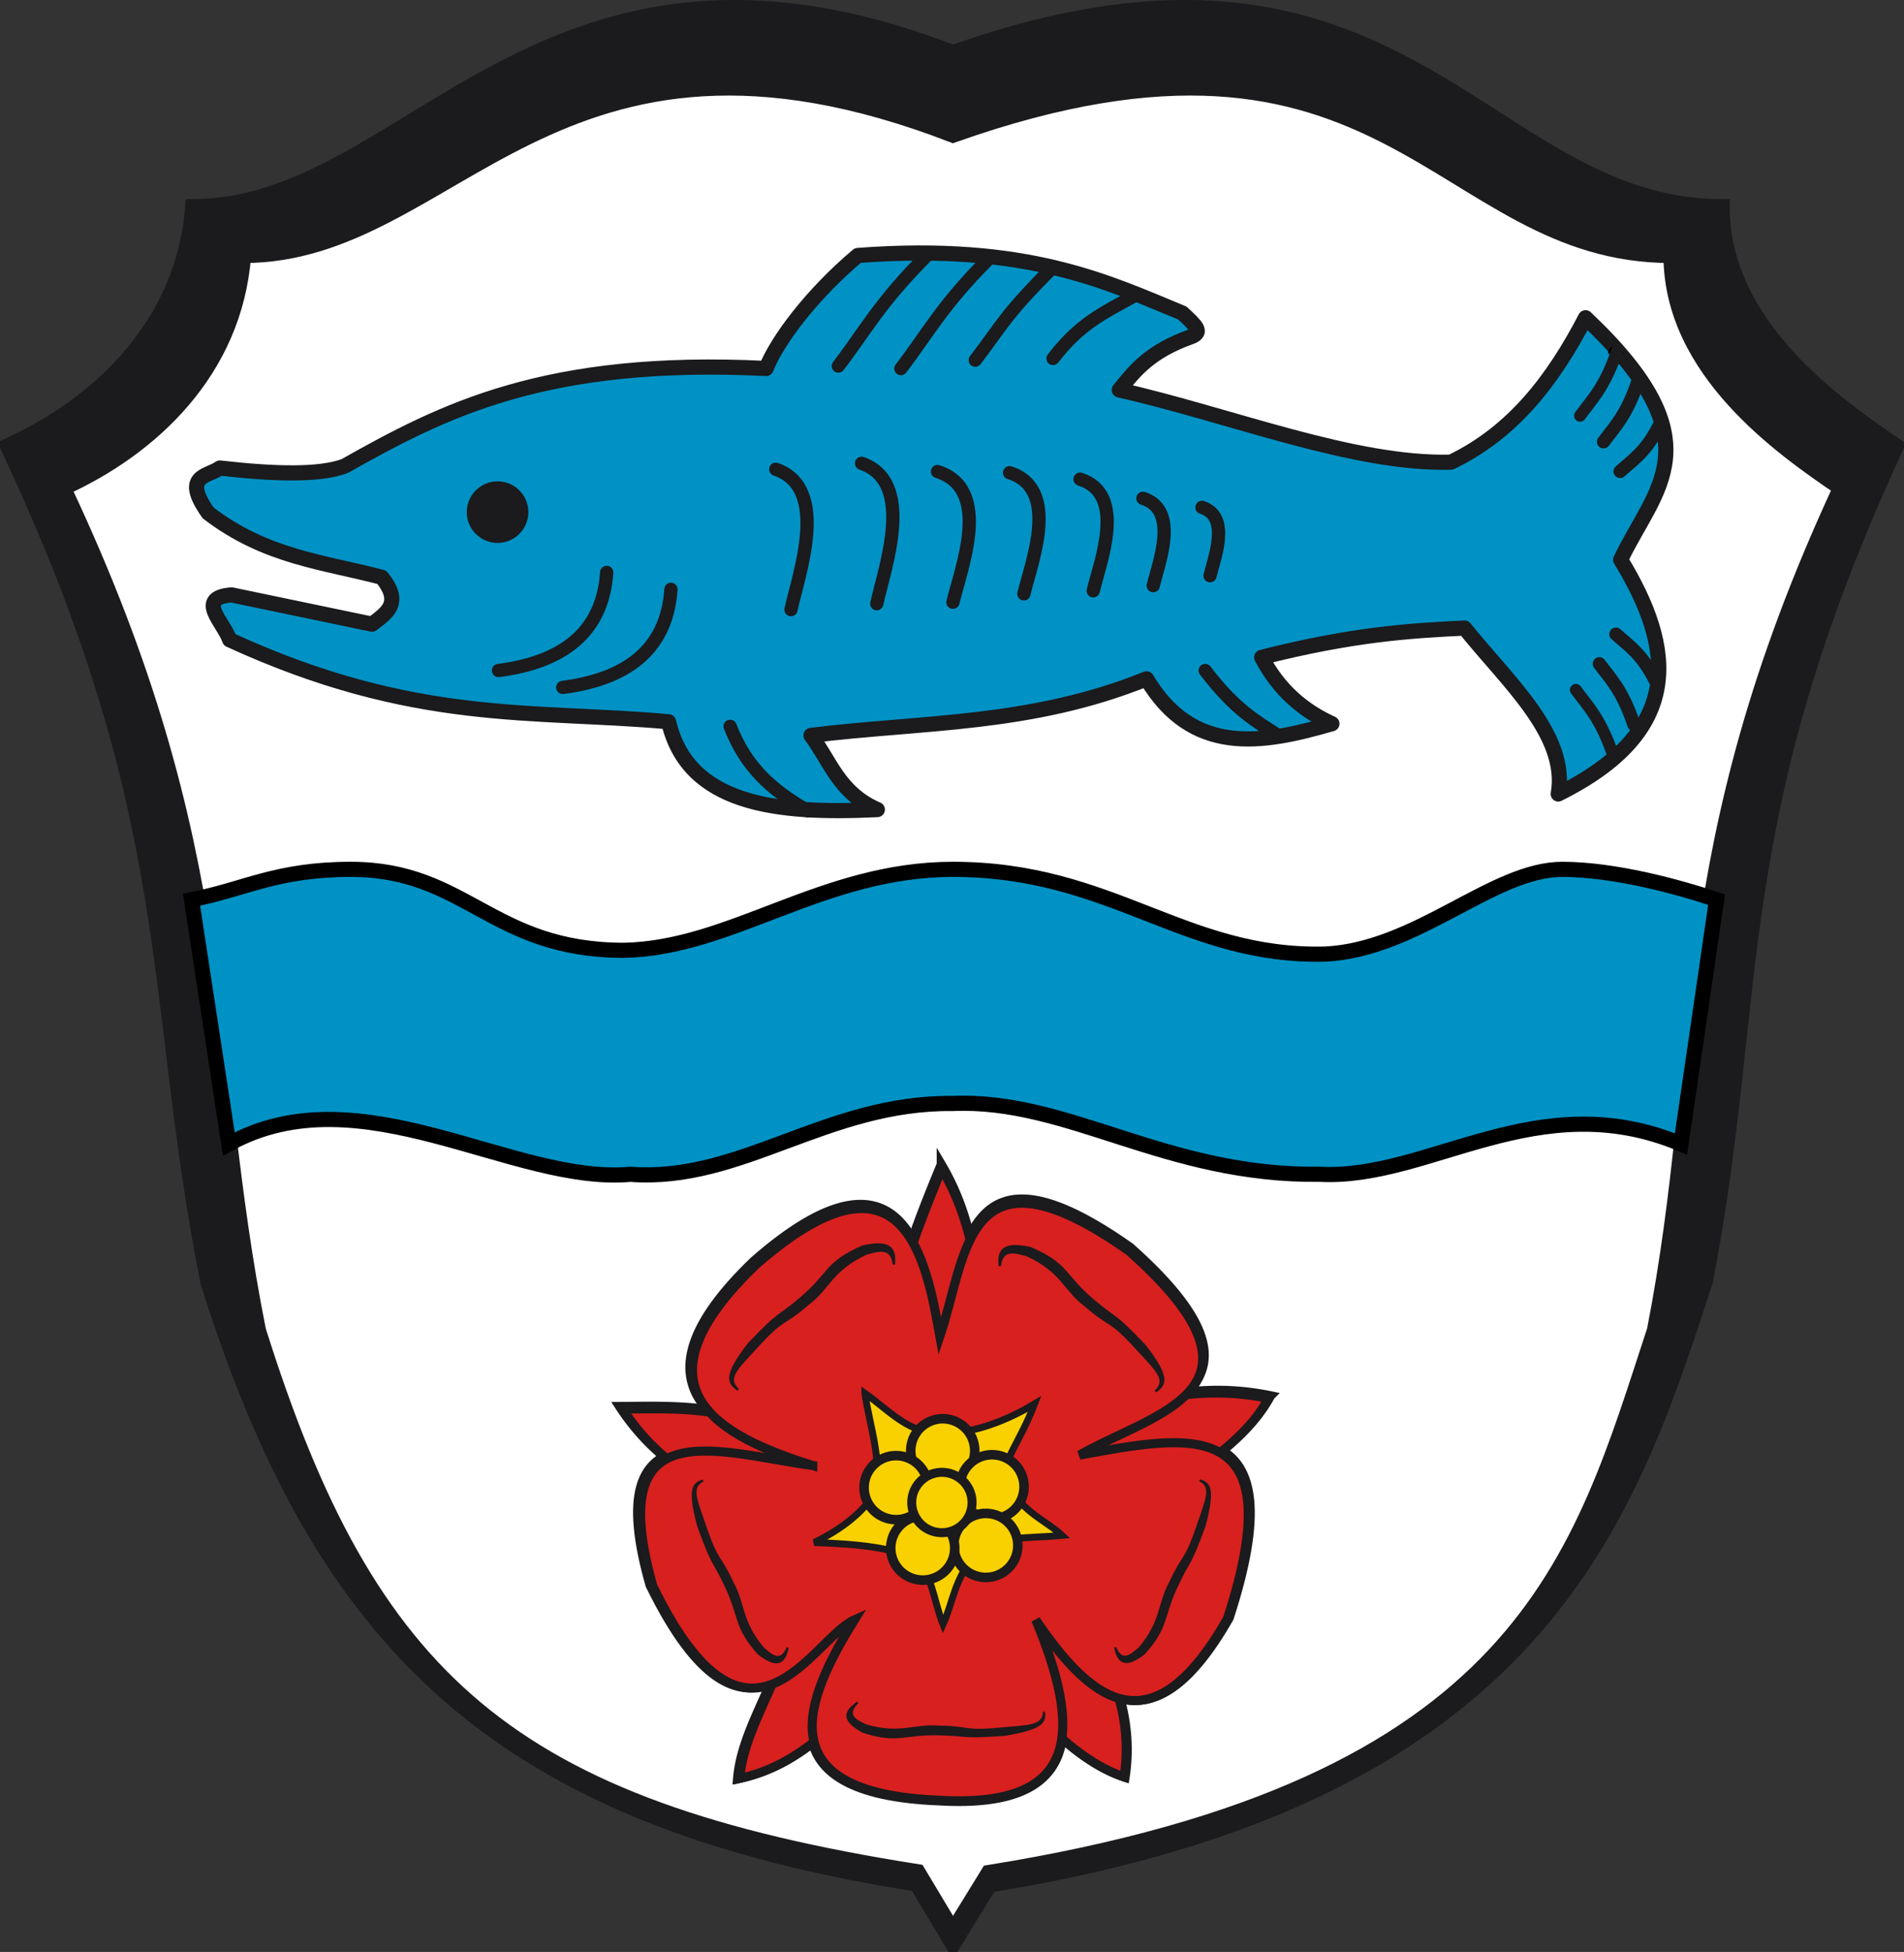 <svg xmlns="http://www.w3.org/2000/svg" version="1.0" width="315.247" height="323.055"><rect width="100%" height="100%" fill="#333333" stroke="none"/><defs><linearGradient id="e"><stop style="stop-color:#f8f8f8;stop-opacity:1" offset="0"/><stop style="stop-color:#f8f8f8;stop-opacity:0" offset="1"/></linearGradient><linearGradient id="j"><stop style="stop-color:#f9d100;stop-opacity:1" offset="0"/><stop style="stop-color:#f9d100;stop-opacity:0" offset="1"/></linearGradient><linearGradient id="i"><stop style="stop-color:#f9d100;stop-opacity:1" offset="0"/><stop style="stop-color:#f9d100;stop-opacity:1" offset=".148"/><stop style="stop-color:#fff;stop-opacity:1" offset=".5"/><stop style="stop-color:#fff;stop-opacity:0" offset="1"/></linearGradient><linearGradient id="h"><stop style="stop-color:#f9d100;stop-opacity:1" offset="0"/><stop style="stop-color:#f9d100;stop-opacity:1" offset=".5"/><stop style="stop-color:#f9d100;stop-opacity:0" offset="1"/></linearGradient><linearGradient id="g"><stop style="stop-color:#f9d100;stop-opacity:1" offset="0"/><stop style="stop-color:#f9d100;stop-opacity:.69" offset=".639"/><stop style="stop-color:#fff;stop-opacity:.588" offset=".956"/><stop style="stop-color:#fce87f;stop-opacity:.294" offset=".979"/><stop style="stop-color:#f9d100;stop-opacity:0" offset="1"/></linearGradient><linearGradient id="f"><stop style="stop-color:#00a43f;stop-opacity:1" offset="0"/><stop style="stop-color:#000;stop-opacity:.498" offset=".973"/><stop style="stop-color:#00a43f;stop-opacity:0" offset="1"/></linearGradient><linearGradient id="c"><stop style="stop-color:#00f;stop-opacity:1" offset="0"/><stop style="stop-color:#00007f;stop-opacity:1" offset=".5"/><stop style="stop-color:#00003f;stop-opacity:.498" offset=".75"/><stop style="stop-color:#000;stop-opacity:0" offset="1"/></linearGradient><linearGradient id="d"><stop style="stop-color:#150000;stop-opacity:1" offset="0"/><stop style="stop-color:#0a0000;stop-opacity:.498" offset="1"/><stop style="stop-color:#000;stop-opacity:0" offset="1"/></linearGradient><linearGradient id="b"><stop style="stop-color:#fff;stop-opacity:1" offset="0"/><stop style="stop-color:#000;stop-opacity:1" offset=".5"/><stop style="stop-color:#fff;stop-opacity:0" offset="1"/></linearGradient><linearGradient id="a"><stop style="stop-color:#d8201f;stop-opacity:1" offset="0"/><stop style="stop-color:#d8201f;stop-opacity:0" offset="1"/></linearGradient></defs><path d="m157.782 321.764 6.06-9.846c91.444-14.674 105.691-61.003 118.435-99.725 9.291-47.594 2.818-76.153 31.68-138.357-9.908-6.737-28.862-19.895-28.862-39.589-39.746 0-52.953-51.828-127.313-25.495C89.637-17.581 67.898 34.247 31.949 34.247c-1.516 19.68-15.716 32.791-30.659 39.59 29.143 61.86 23.648 90.564 33.182 138.356 18.803 59.906 47.958 88.7 117.325 99.584l5.985 9.987z" style="fill:#1b1a1c;fill-opacity:1;fill-rule:evenodd;stroke:#1b1a1c;stroke-width:2.581px;stroke-linecap:butt;stroke-linejoin:miter;stroke-opacity:1"/><path d="m157.782 319.494 5.892-9.572c88.901-14.267 97.873-52.12 110.263-89.764 9.033-46.27 2.74-78.915 30.799-139.39-9.633-6.549-28.06-19.341-28.06-38.487-38.64 0-46.601-45.509-118.894-19.908C91.532-3.227 75.276 42.28 40.326 42.28 38.852 61.413 25.048 74.16 10.52 80.769c28.332 60.14 22.99 92.926 32.26 139.389 18.28 58.24 41.745 79.045 109.183 89.627l5.819 9.709z" style="fill:#fff;fill-rule:evenodd;stroke:#1b1a1c;stroke-width:2.509px;stroke-linecap:butt;stroke-linejoin:miter;stroke-opacity:1"/><path d="M38.015 105.886c30.579 14.05 50.12 11.544 72.681 13.567 3.206 13.68 17.718 15.35 34.565 14.537-6.332-2.757-7.772-7.959-10.983-12.276 18.4-2.283 36.377-1.604 55.56-9.367 7.546 12.674 18.901 10.873 30.688 7.43-4.643-2.128-8.704-5.42-11.629-10.984 15.042-3.81 24.467-4.413 33.595-4.845 7.188 8.969 17.212 17.68 15.506 27.457 20.998-10.413 19.298-24.07 10.337-38.763 5.602-11.873 16.094-19.381-5.815-40.056-5.272 10.126-11.876 18.919-22.289 23.904-16.091.444-36.52-7.79-54.915-11.952 2.567-3.181 5.026-6.38 11.953-8.835 1.874-.752.832-1.713-1.5-3.891-12.463-5.127-25.738-11.632-53.739-9.531-7.731 6.496-13.439 14.223-15.182 18.704-36.516-1.797-53.506 6.982-69.775 16.151-4.052 1.528-11.464 1.375-20.673.323-2.01 1.455-6.356 1.156-1.939 7.43 9.584 7.36 19.167 8.113 28.75 10.66 3.5 4.315.726 5.941-1.615 7.753l-23.258-4.846c-6.11.476-1.24 4.612-.323 7.43z" style="fill:#0092c5;fill-opacity:1;fill-rule:evenodd;stroke:#1b1a1c;stroke-width:2.509px;stroke-linecap:round;stroke-linejoin:round;stroke-opacity:1"/><path d="M43.353 33.329a1.593 1.593 0 1 1-3.187 0 1.593 1.593 0 1 1 3.187 0z" transform="matrix(2.509 0 0 2.509 -22.392 1.138)" style="fill:#1b1a1c;fill-opacity:1;fill-rule:nonzero;stroke:#1b1a1c;stroke-width:.875;stroke-linecap:butt;stroke-linejoin:miter;stroke-miterlimit:4;stroke-dasharray:none;stroke-opacity:1"/><path d="M31.713 148.9c8.757-1.676 13.98-5.019 26.373-5.019 19.148 0 23.178 13.346 45.138 13.404 17.876-.304 32.881-13.404 54.558-13.404 26.426 0 38.152 14.594 61.624 14.028 15.274-.748 27.757-14.028 39.279-14.028 8.51 0 19.136 2.853 25.53 5.019l-5.891 40.432c-23.687-9.927-41.709 5.968-59.75 5.018-25.642.324-41.632-12.536-60.792-11.72-20.968-.25-35.083 13.109-53.404 11.72-19.417 1.763-44.654-17.068-66.492-5.018L31.713 148.9z" style="fill:#0092c5;fill-opacity:1;fill-rule:evenodd;stroke:#000;stroke-width:2.509px;stroke-linecap:butt;stroke-linejoin:miter;stroke-opacity:1"/><path d="M100.452 94.737c-.611 8.985-6.11 14.712-17.915 16.235M111.09 97.536c-.612 8.985-6.112 14.712-17.916 16.235" style="fill:none;fill-rule:evenodd;stroke:#1b1a1c;stroke-width:2.196;stroke-linecap:round;stroke-linejoin:round;stroke-miterlimit:4;stroke-dasharray:none;stroke-opacity:1"/><path d="M128.445 77.661c8.979 3.108 3.847 17.153 2.52 23.234M142.649 76.681c8.979 3.108 3.847 17.154 2.52 23.234M155.227 78.045c9.103 2.893 3.9 15.966 2.554 21.626M167.158 78.236c8.44 2.683 3.616 14.804 2.368 20.052M178.826 79.303c7.778 2.472 3.333 13.642 2.182 18.478M189.236 82.471c6.084 1.934 2.607 10.67 1.707 14.453M199.012 83.974c4.759 1.512 2.04 8.346 1.335 11.305" style="fill:none;fill-rule:evenodd;stroke:#1b1a1c;stroke-width:2.196;stroke-linecap:round;stroke-linejoin:miter;stroke-miterlimit:4;stroke-dasharray:none;stroke-opacity:1"/><path d="M138.802 60.586c4.475-5.84 6.74-10.352 14.556-18.195M149.16 61.006c4.474-5.84 6.74-10.353 14.555-18.196M161.476 59.606c4.475-5.839 4.781-7.273 12.597-15.116M174.353 59.326c4.474-5.839 8.42-7.553 13.436-10.357" style="fill:none;fill-rule:evenodd;stroke:#1b1a1c;stroke-width:2.196;stroke-linecap:round;stroke-linejoin:round;stroke-miterlimit:4;stroke-dasharray:none;stroke-opacity:1"/><path d="M120.887 120.21c2.546 6.565 6.618 10.4 12.876 13.996M199.546 110.972c5.141 6.746 8.604 8.458 12.317 10.917" style="fill:none;fill-rule:evenodd;stroke:#1b1a1c;stroke-width:2.196;stroke-linecap:round;stroke-linejoin:miter;stroke-miterlimit:4;stroke-dasharray:none;stroke-opacity:1"/><path d="M267.514 58.554c0-.08 0-.16 0 0z" style="fill:none;fill-rule:evenodd;stroke:#000;stroke-width:2.509px;stroke-linecap:butt;stroke-linejoin:miter;stroke-opacity:1"/><path d="M261.609 68.805c2.085-2.84 4.17-4.816 6.256-11.085" style="fill:none;fill-rule:evenodd;stroke:#1b1a1c;stroke-width:1.975;stroke-linecap:round;stroke-linejoin:miter;stroke-miterlimit:4;stroke-dasharray:none;stroke-opacity:1"/><path d="M265.504 73.12c1.903-2.577 3.807-4.37 5.71-10.057M268.244 78.02c2.15-1.932 4.299-3.277 6.448-7.543" style="fill:none;fill-rule:evenodd;stroke:#1b1a1c;stroke-width:2.196;stroke-linecap:round;stroke-linejoin:miter;stroke-miterlimit:4;stroke-dasharray:none;stroke-opacity:1"/><path d="M260.917 114.174c2.086 2.84 4.171 4.816 6.257 11.086" style="fill:none;fill-rule:evenodd;stroke:#1b1a1c;stroke-width:1.975;stroke-linecap:round;stroke-linejoin:miter;stroke-miterlimit:4;stroke-dasharray:none;stroke-opacity:1"/><path d="M264.812 109.86c1.903 2.577 3.807 4.369 5.71 10.056M267.552 104.96c2.15 1.932 4.299 3.276 6.448 7.543" style="fill:none;fill-rule:evenodd;stroke:#1b1a1c;stroke-width:2.196;stroke-linecap:round;stroke-linejoin:miter;stroke-miterlimit:4;stroke-dasharray:none;stroke-opacity:1"/><path d="M63.533 137.279c-1.572 3.782-2.316 5.942-3.11 8.772l-9.223 8.073c-2.816-1.159-5.776-1.023-8.723-1.003 1.86 2.855 4.31 4.62 7.119 5.715l3.208 11.33c-1.144 2.788-2.407 4.929-2.607 7.32 2.809-.605 4.85-2.198 6.718-4.01l13.185.039c1.481 1.602 3.446 3.21 5.465 3.87.277-1.804.135-3.609-.401-5.414l5.715-15.14c1.635-1.286 3.24-2.595 4.211-4.412a17.035 17.035 0 0 0-6.417-.1l-12.767-8.116c-.48-2.28-.923-4.469-2.373-6.924z" style="fill:#1b1a1c;fill-opacity:1;fill-rule:evenodd;stroke:#1b1a1c;stroke-width:.6;stroke-linecap:butt;stroke-linejoin:miter;stroke-miterlimit:4;stroke-dasharray:none;stroke-opacity:1" transform="matrix(2.529 0 0 2.529 -4.828 -154.458)"/><path d="M55.016 156.846c-6.082-1.91-12.293-5.039-3.753-13.24 9.823-8.601 11.256-.22 12.143 4.712 1.791-5.248 1.624-13.283 12.493-5.613 10.3 9.145 1.76 10.582-3.278 13.453 6.943-1.245 14.239-2.953 9.762 10.791-4.874 8.57-8.867 5.679-12.65.074 2.953 7.095 3.102 12.457-6.326 11.904-11.61-.448-8.837-6.739-5.64-11.904-2.78 1.239-6.982 10.713-13.3-2.215-3.363-11.827 4.44-8.766 10.55-7.962z" style="fill:#1b1a1c;fill-opacity:1;fill-rule:evenodd;stroke:#1b1a1c;stroke-width:.6;stroke-linecap:butt;stroke-linejoin:miter;stroke-miterlimit:4;stroke-dasharray:none;stroke-opacity:1" transform="matrix(2.529 0 0 2.529 -4.828 -154.458)"/><g><path d="M93.808 163.517c-1.571 3.782-2.316 5.943-3.109 8.773l-9.224 8.072c-2.816-1.159-5.776-1.023-8.723-1.003 1.861 2.856 4.31 4.62 7.12 5.716l3.208 11.33c-1.144 2.788-2.407 4.928-2.607 7.32 2.808-.606 4.849-2.198 6.718-4.011l13.184.04c1.481 1.601 3.447 3.208 5.465 3.87.277-1.805.136-3.61-.4-5.414l5.715-15.14c1.635-1.286 3.24-2.596 4.21-4.413a17.035 17.035 0 0 0-6.416-.1l-12.767-8.116c-.48-2.28-.924-4.469-2.374-6.924z" style="fill:#d8201f;fill-opacity:1;fill-rule:evenodd;stroke:#1b1a1c;stroke-width:.6;stroke-linecap:butt;stroke-linejoin:miter;stroke-miterlimit:4;stroke-dasharray:none;stroke-opacity:1" transform="matrix(2.509 0 0 2.509 -79.43 -216.808)"/><path d="M85.292 183.084c-6.083-1.91-12.293-5.038-3.753-13.24 9.822-8.6 11.256-.22 12.142 4.713 1.792-5.248 1.625-13.284 12.494-5.613 10.3 9.144 1.759 10.582-3.279 13.452 6.943-1.244 14.24-2.952 9.762 10.792-4.874 8.57-8.866 5.678-12.65.074 2.954 7.094 3.102 12.456-6.326 11.903-11.609-.448-8.836-6.738-5.64-11.903-2.78 1.238-6.981 10.712-13.3-2.216-3.362-11.826 4.44-8.765 10.55-7.962z" style="fill:#d8201f;fill-opacity:1;fill-rule:evenodd;stroke:#1b1a1c;stroke-width:.6;stroke-linecap:butt;stroke-linejoin:miter;stroke-miterlimit:4;stroke-dasharray:none;stroke-opacity:1" transform="matrix(2.509 0 0 2.509 -79.43 -216.808)"/><path d="M88.731 178.317c1.569 1.103 2.895 2.691 5.042 2.638 1.49.08 3.807-.513 6.156-1.935-.906 2.4-2.203 3.94-1.924 4.806.83 2.26 2.494 2.725 3.742 3.871-2.057.189-4.464.027-5.65 1.085-1.548 1.999-1.498 3.199-2.206 4.778-.61-1.489-.77-3.651-1.933-4.308-1.23-.711-3.624-.998-6.568-1.086 1.888-.928 3.211-2.017 4.005-3.258.515-2.074-.335-4.376-.664-6.591z" style="fill:#f9d100;fill-opacity:1;fill-rule:evenodd;stroke:#1b1a1c;stroke-width:.455;stroke-linecap:butt;stroke-linejoin:miter;stroke-miterlimit:4;stroke-dasharray:none;stroke-opacity:1" transform="matrix(2.509 0 0 2.509 -79.43 -216.808)"/><path d="M-16.542 31.907a1.816 1.816 0 1 1-3.632 0 1.816 1.816 0 1 1 3.632 0z" transform="matrix(2.917 0 0 2.917 209.64 147.034)" style="fill:#f9d100;fill-opacity:1;fill-rule:nonzero;stroke:#1b1a1c;stroke-width:.541;stroke-linecap:round;stroke-linejoin:round;stroke-miterlimit:4;stroke-dasharray:none;stroke-opacity:1"/><path d="M-16.542 31.907a1.816 1.816 0 1 1-3.632 0 1.816 1.816 0 1 1 3.632 0z" transform="matrix(2.917 0 0 2.917 217.805 152.992)" style="fill:#f9d100;fill-opacity:1;fill-rule:nonzero;stroke:#1b1a1c;stroke-width:.541;stroke-linecap:round;stroke-linejoin:round;stroke-miterlimit:4;stroke-dasharray:none;stroke-opacity:1"/><path d="M-16.542 31.907a1.816 1.816 0 1 1-3.632 0 1.816 1.816 0 1 1 3.632 0z" transform="matrix(2.917 0 0 2.917 216.775 162.702)" style="fill:#f9d100;fill-opacity:1;fill-rule:nonzero;stroke:#1b1a1c;stroke-width:.541;stroke-linecap:round;stroke-linejoin:round;stroke-miterlimit:4;stroke-dasharray:none;stroke-opacity:1"/><path d="M-16.542 31.907a1.816 1.816 0 1 1-3.632 0 1.816 1.816 0 1 1 3.632 0z" transform="matrix(2.917 0 0 2.917 206.33 163.143)" style="fill:#f9d100;fill-opacity:1;fill-rule:nonzero;stroke:#1b1a1c;stroke-width:.541;stroke-linecap:round;stroke-linejoin:round;stroke-miterlimit:4;stroke-dasharray:none;stroke-opacity:1"/><path d="M-16.542 31.907a1.816 1.816 0 1 1-3.632 0 1.816 1.816 0 1 1 3.632 0z" transform="matrix(2.917 0 0 2.917 201.917 153.14)" style="fill:#f9d100;fill-opacity:1;fill-rule:nonzero;stroke:#1b1a1c;stroke-width:.541;stroke-linecap:round;stroke-linejoin:round;stroke-miterlimit:4;stroke-dasharray:none;stroke-opacity:1"/><path d="M-16.542 31.907a1.816 1.816 0 1 1-3.632 0 1.816 1.816 0 1 1 3.632 0z" transform="matrix(2.75 0 0 2.75 206.436 160.93)" style="fill:#f9d100;fill-opacity:1;fill-rule:nonzero;stroke:#1b1a1c;stroke-width:.541;stroke-linecap:round;stroke-linejoin:round;stroke-miterlimit:4;stroke-dasharray:none;stroke-opacity:1"/><path d="M97.633 169.93c.137-1.262 1.108-.9 1.801-.72 2.345 1.078 2.468 2.297 3.856 3.321 1.685 1.476 1.56.812 3.41 2.86 1.255 1.38 2.044 2.013 1.206 2.812.532-.408 1.075-.753-.713-3.032-2.154-2.264-1.81-1.627-3.4-2.984-1.955-1.632-1.63-2.372-4.141-3.441-1.606-.357-2.163.01-2.019 1.185z" style="fill:#1b1a1c;fill-opacity:1;fill-rule:evenodd;stroke:#1b1a1c;stroke-width:.154px;stroke-linecap:butt;stroke-linejoin:miter;stroke-opacity:1" transform="matrix(2.509 0 0 2.509 -79.43 -216.808)"/><path d="M83.63 195.106c-.469 1.107-1.115.447-1.6.049-1.506-1.78-1.25-2.934-2.031-4.34-.88-1.918-.975-1.27-1.818-3.766-.575-1.685-1.004-2.531-.127-2.977-.529.193-1.048.324-.318 3.01 1.017 2.798.934 2.1 1.775 3.877 1.044 2.153.58 2.718 2.217 4.546 1.14.87 1.676.723 1.902-.399zM105.25 195.088c.468 1.107 1.115.448 1.6.05 1.506-1.78 1.25-2.934 2.031-4.34.88-1.918.975-1.27 1.818-3.767.575-1.685 1.004-2.53.126-2.977.53.193 1.049.324.32 3.011-1.019 2.797-.935 2.098-1.776 3.876-1.044 2.154-.58 2.719-2.217 4.546-1.14.87-1.676.723-1.902-.399zM88.205 198.753c-.818.88.048 1.2.61 1.48 2.24.645 3.189-.06 4.79.078 2.111.018 1.559.37 4.182.117 1.772-.164 2.72-.119 2.767-1.102.041.561.134 1.089-2.617 1.522-2.968.216-2.296.007-4.263-.034-2.392-.071-2.718.583-5.055-.163-1.26-.685-1.345-1.233-.414-1.898z" style="fill:#1b1a1c;fill-opacity:1;fill-rule:evenodd;stroke:#1b1a1c;stroke-width:.138px;stroke-linecap:butt;stroke-linejoin:miter;stroke-opacity:1" transform="matrix(2.509 0 0 2.509 -79.43 -216.808)"/><path d="M90.64 169.819c-.137-1.263-1.108-.9-1.801-.721-2.346 1.079-2.468 2.297-3.856 3.321-1.685 1.476-1.56.812-3.41 2.86-1.255 1.38-2.044 2.014-1.206 2.813-.532-.409-1.075-.754.713-3.033 2.154-2.263 1.81-1.626 3.4-2.983 1.954-1.633 1.63-2.373 4.141-3.442 1.606-.357 2.163.01 2.019 1.185z" style="fill:#1b1a1c;fill-opacity:1;fill-rule:evenodd;stroke:#1b1a1c;stroke-width:.154px;stroke-linecap:butt;stroke-linejoin:miter;stroke-opacity:1" transform="matrix(2.509 0 0 2.509 -79.43 -216.808)"/></g></svg>